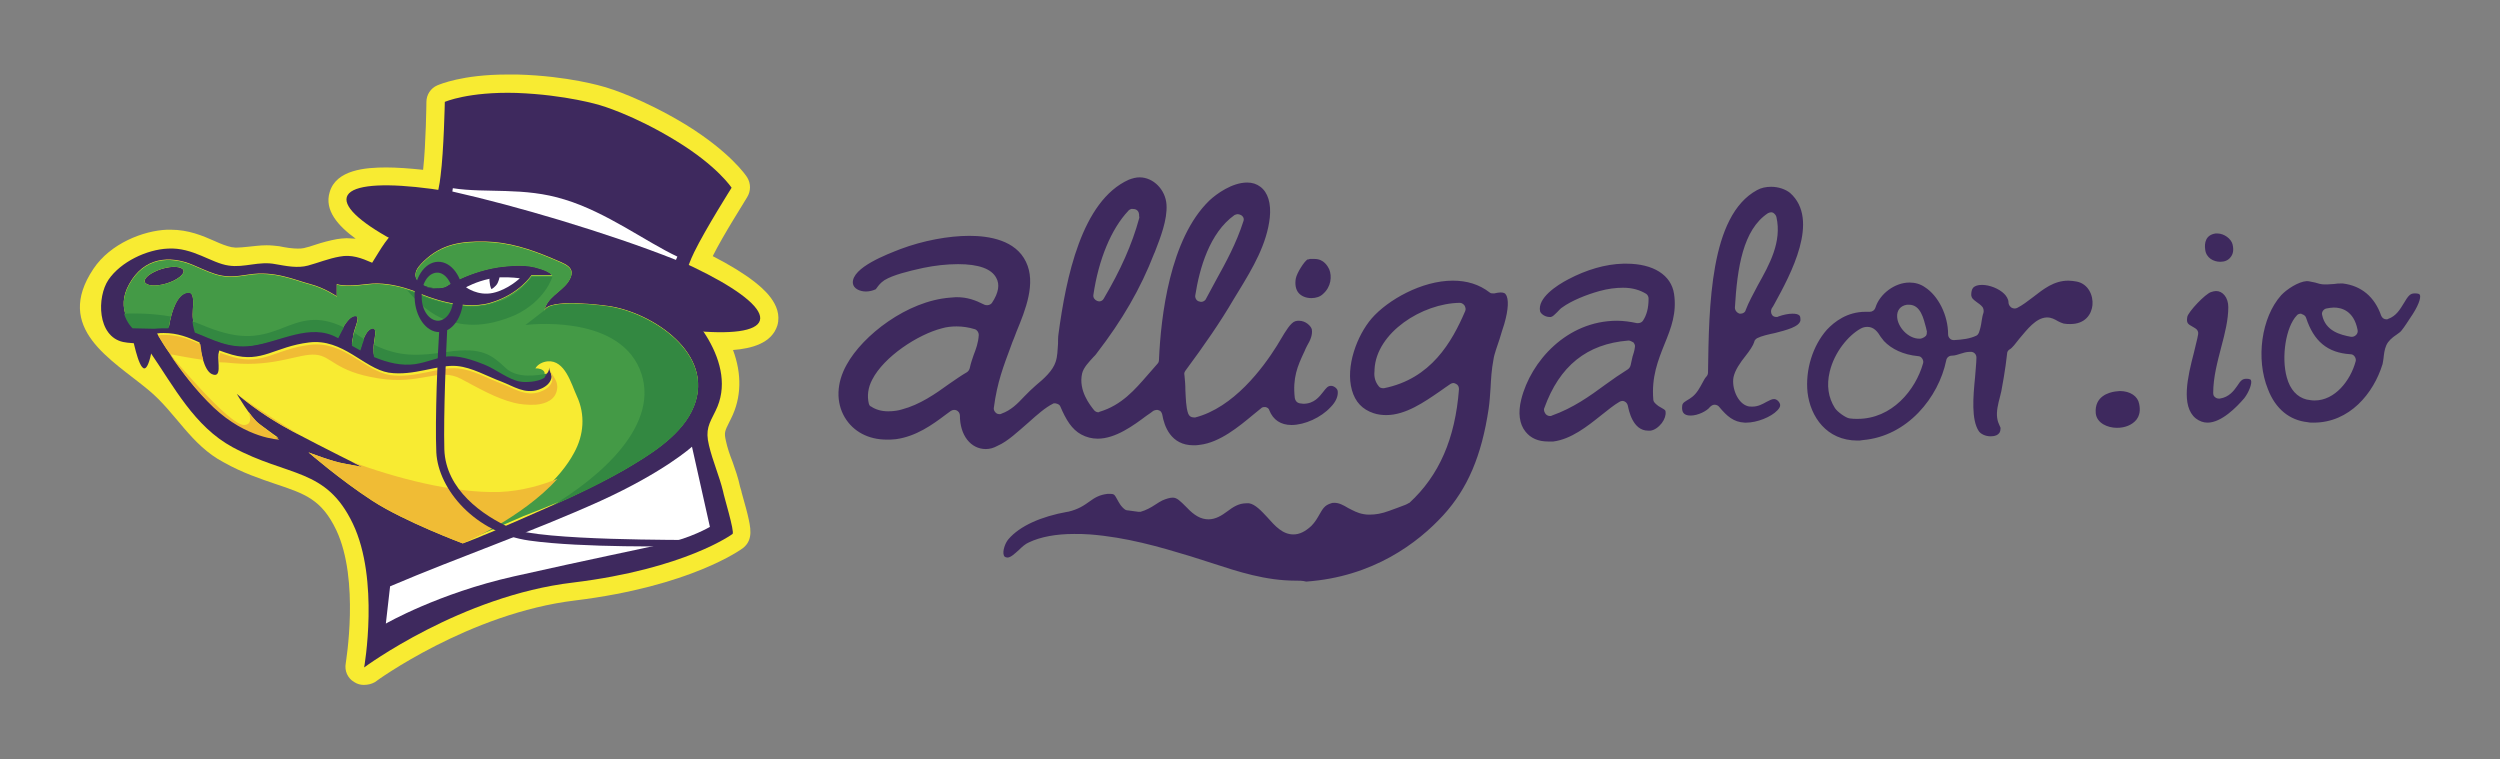 <svg id="Layer_1" xmlns="http://www.w3.org/2000/svg" viewBox="0 0 530 161"><rect x="0" y="0" width="530" height="161" fill="#808080" stroke="none"/><style>.st0{fill:#3E295E;} .st1{fill:#F8EB32;} .st2{fill:none;stroke:#211E1F;stroke-miterlimit:10;} .st3{fill:#FFFFFF;} .st4{fill:#449A46;} .st5{fill:#338841;} .st6{fill:#F0BC35;}</style><path class="st0" d="M274.7 123.1c-6.4 0-12.2-1.9-17.7-3.7-1.5-.5-3.1-1-4.7-1.5-6.6-2-13.5-4-21.2-4.6-1.2-.1-2.3-.1-3.4-.1-3.8 0-7.1.6-9.6 1.8-.7.3-1.4.9-2.1 1.6-.8.7-1.7 1.6-2.4 1.6h-.1c-.6-.1-.6-.3-.7-.5-.3-.9.3-2.6 1-3.4 2.4-2.8 6.9-4.8 12.5-5.8h.1c2.2-.5 3.5-1.4 4.6-2.2 1.1-.8 2.1-1.4 3.8-1.6h.6c.8 0 .9.2 1.4 1.1.4.7.8 1.6 1.8 2.3h.1c.1.1.3.1.4.1.7.1 1.5.2 2.2.3h.5c1.1-.3 2.2-.9 3.1-1.5.6-.4 1.1-.7 1.5-.9.9-.4 1.7-.6 2.2-.6.9 0 1.5.6 3 2.1 1.6 1.7 3 2.5 4.6 2.5 1.5 0 2.8-.8 4-1.7 1.2-.9 2.4-1.7 4-1.7h.6c1.3.2 2.6 1.6 3.9 3 1.6 1.8 3.2 3.6 5.5 3.6 1.3 0 2.5-.6 3.8-1.8.8-.8 1.3-1.7 1.7-2.4.7-1.2 1.1-2 2.5-2.4.2-.1.5-.1.7-.1 1 0 1.9.5 2.9 1.1 1 .5 2 1.1 3.3 1.3.4.1.8.1 1.3.1 1.2 0 2.5-.2 4.1-.8 1.2-.4 2.4-.9 3.5-1.3l.4-.2c.1-.1.2-.1.4-.2 6.3-5.8 9.7-13.6 10.5-24.1 0-.5-.2-.9-.6-1.1-.2-.1-.4-.2-.6-.2-.2 0-.4.1-.6.2-.7.5-1.5 1-2.3 1.6-3.2 2.2-7.2 5-11.3 5-.9 0-1.8-.1-2.7-.4-2.4-.8-3.9-2.4-4.6-4.9-1.4-5 1.1-11.6 4.2-15.2 3.4-3.9 10.6-8 17.2-8 3 0 5.6.8 7.8 2.5.2.2.5.2.7.2h.3c.5-.1.9-.2 1.3-.2.7 0 1 .2 1.1.4.7.9.6 3.2-.3 6.3-.3 1-.7 2.1-1 3.2-.5 1.6-1.1 3-1.3 4.4-.4 2.1-.5 4-.6 5.9-.1 1.5-.2 3-.4 4.4-1.5 10.1-4.5 17-9.6 22.6-5.4 5.9-14.9 13.1-29.1 14.1-.7-.2-1.5-.2-2.2-.2zm34.8-58.9c-8 .1-17.7 6.3-18.1 14.1v.2c-.1.9-.1 2.2.9 3.4.2.3.6.4.9.4h.2c10-2 14.4-9.8 17.2-16.3.2-.4.1-.8-.1-1.2-.2-.3-.6-.6-1-.6zM209 95.2c-3.2 0-5.5-2.9-5.5-7.1 0-.5-.3-.9-.7-1.1-.2-.1-.4-.1-.5-.1-.3 0-.5.1-.7.2-.4.3-.7.5-1.1.8-2.9 2.2-6.3 4.6-10.5 5.2-.7.1-1.4.1-2 .1-3.9 0-7.1-1.7-8.9-4.7-1.9-3.2-1.8-7.3.4-11.2 3.4-6.2 12.8-13.5 21.9-14.2.4 0 .9-.1 1.3-.1 2.4 0 4 .6 6 1.6.2.1.4.1.6.1.4 0 .8-.2 1-.5 1.4-2.1 1.7-3.9.9-5.3-1-1.9-3.7-2.9-8.1-2.9-2.4 0-5 .3-7.4.8-3.2.7-6.4 1.5-8.2 2.6-.9.6-1.3 1.2-1.6 1.6-.1.1-.2.3-.2.3-.6.3-1.4.5-2.1.5-1.3 0-2.7-.6-2.8-1.8-.2-3.3 7.3-6.1 10.1-7.2 4.8-1.8 10.2-2.8 14.6-2.8 4.2 0 9.8.9 12 5.5 2.2 4.5-.1 10.2-2 14.8-.3.8-.6 1.6-.9 2.3l-.4 1.1c-1.4 3.8-2.8 7.3-3.5 12.7-.1.4.1.8.4 1.1.2.2.5.3.8.3.1 0 .3 0 .4-.1 2-.7 3.4-2.1 4.8-3.6l1.3-1.3c.3-.3.8-.7 1.2-1.1 1.7-1.4 3.6-3.1 4.2-5 .4-1.2.4-2.5.5-3.8 0-.7 0-1.4.1-2.1 1.6-11.9 4.9-28.2 14.9-32.7.8-.3 1.5-.5 2.3-.5 2.9 0 5.5 2.6 5.7 5.8.2 3.2-1.3 7-2.5 10.1l-.1.2c-2.9 7.5-6.8 14.2-12.2 21.2-.1.2-.4.5-.7.8-.9 1-2.1 2.2-2.4 3.5-.8 3.6 1.7 6.7 2.5 7.7.2.3.6.5.9.5.1 0 .2 0 .3-.1 4.7-1.4 7.5-4.7 10.2-7.8l2.1-2.4c.2-.2.3-.5.3-.8.4-9.2 2.3-25.7 10.7-33.8 1.5-1.4 4.8-3.8 8-3.8 1.1 0 2 .3 2.8.9 1.6 1.2 2.3 3.5 2 6.5-.6 5.6-3.6 10.7-6.6 15.6-.4.6-.7 1.2-1.1 1.8-2.8 4.8-6.2 9.7-10.2 15.1-.2.3-.3.6-.2.9.1 1 .2 2 .2 3.2.1 1.7.1 3.6.6 5 .2.5.6.8 1.2.8h.3c8.1-2.1 14.3-10.4 17.3-15.2l.9-1.5c.9-1.5 2-3.4 3-3.7.3-.1.5-.1.8-.1 1.4 0 2.5 1.1 2.7 1.8.2 1.2-.3 2.3-1 3.5-.2.4-.4.8-.6 1.3l-.1.2c-1.3 2.8-2.4 5.3-1.9 9.6.1.6.5 1 1 1.1.3 0 .5.1.8.1 2.3 0 3.4-1.5 4.2-2.5.7-.9 1-1.3 1.7-1.3.6 0 1.4.6 1.4 1.2.1 1-.4 2.2-1.5 3.3-2 2.2-5.5 3.8-8.3 3.8-2.3 0-3.9-1.1-4.7-3.1-.1-.4-.4-.6-.8-.7h-.3c-.3 0-.5.1-.7.3-.5.4-1 .8-1.6 1.3-3 2.5-7.1 5.9-11.3 6.4-.5.1-.9.1-1.4.1-4.8 0-6.2-4.1-6.6-6.5-.1-.4-.3-.8-.7-.9-.2-.1-.3-.1-.5-.1s-.5.1-.7.2c-.4.3-.9.7-1.4 1-2.8 2.1-6.6 4.9-10.4 4.9-1.2 0-2.4-.3-3.5-.9-2-1.1-3.2-3.1-4.4-5.9-.1-.3-.4-.5-.7-.6-.1 0-.3-.1-.4-.1-.2 0-.4 0-.5.1-1.6.8-3.3 2.3-5.2 4-2.2 1.9-4.4 4-6.5 4.9-.9.5-1.7.7-2.5.7zm-6.2-26c-1 0-2.1.1-3.1.4-5.1 1.3-12.3 6-14.8 10.9-.9 1.7-1.1 3.5-.7 5.1.1.3.2.5.5.6.9.6 2.1 1 3.6 1 1.2 0 2.3-.2 2.9-.4 3.8-1 7.1-3.3 10-5.4 1.3-.9 2.6-1.8 3.8-2.5.3-.2.5-.5.6-.9.2-1 .5-1.8.8-2.7.5-1.3 1-2.6 1.1-4.3 0-.5-.3-1-.8-1.2-1.3-.4-2.6-.6-3.9-.6zm59.6-23.8c-.2 0-.5.1-.7.2-5.3 3.8-7.4 11.3-8.3 17-.1.6.3 1.2.8 1.3.1 0 .3.1.4.1.4 0 .9-.2 1.1-.7l2.1-3.9c2.1-3.8 4.3-7.8 5.8-12.5.2-.5 0-1-.5-1.3-.2-.1-.5-.2-.7-.2zm-22.2-1.1h-.4c-.2.1-.5.2-.6.4-3.6 3.8-6.3 10.3-7.4 17.8-.1.6.3 1.1.8 1.3.1 0 .3.1.4.1.4 0 .8-.2 1-.6 3.6-6.1 6-11.5 7.5-17 0-.1.1-.3 0-.4.1-1.6-1.1-1.6-1.3-1.6zm88 49.3c-2.1 0-3.7-.7-4.8-2.1-1.3-1.6-1.6-4-.9-6.8 2-8.1 9.7-16.7 20.3-16.7 1.4 0 2.8.2 4.2.5h.3c.4 0 .8-.2 1-.5.8-1.2 1.2-2.7 1.2-4.7 0-.4-.2-.8-.5-1-1.3-.8-2.9-1.3-4.9-1.3-1.5 0-3.2.2-5 .7-2.9.8-6 2.1-7.8 3.4-.5.3-.8.7-1.2 1.1-.5.5-.9.9-1.3 1h-.3c-.9 0-1.8-.6-2-1.2-.6-2.8 3.5-5.5 6-6.8 3.8-2 7.8-3.2 11.6-3.3h.7c5.7 0 9.5 2.4 10.1 6.4.6 4-.6 7.2-2 10.6-1.4 3.5-2.8 7-2.4 11.8 0 .3.2.6.4.8.5.5 1 .8 1.4 1 .7.4.8.5.8.8.1.7-.2 1.6-.8 2.4-.7.9-1.6 1.5-2.4 1.6h-.5c-3.3 0-4.1-4.4-4.3-5.3-.1-.4-.3-.7-.7-.9-.2-.1-.3-.1-.5-.1s-.4.1-.6.2c-1.2.7-2.4 1.7-3.8 2.8-3 2.4-6.4 5.1-10.2 5.6h-1.1zm17.1-21.4h-.1c-8.8.7-14.6 5.4-17.8 14.3-.2.4 0 .9.3 1.3.2.2.5.4.9.4.1 0 .3 0 .4-.1 4.5-1.6 8-4.1 11.4-6.6 1.5-1.1 3.1-2.2 4.7-3.2.3-.2.5-.5.6-.9.1-.6.3-1.2.4-1.8.2-.6.4-1.2.5-2 .1-.4-.1-.7-.3-1-.4-.2-.7-.4-1-.4zm48.5 21.2c-6.6 0-10-5.1-10.6-10.2-.5-4.8 1.1-9.9 4.1-13.3 1.6-1.7 4.3-3.8 8.2-3.8h.9c.5 0 1-.3 1.2-.9.9-2.9 4.1-5.3 7.2-5.3 1.2 0 2.3.3 3.3 1 2.8 1.8 4.9 5.9 4.9 10 0 .3.1.6.4.9.2.2.5.3.8.3h.1c1.8-.1 3.3-.3 4.6-.9.3-.1.5-.4.6-.6.3-.8.5-1.7.6-2.5.1-.6.2-1.3.4-1.8.1-.4 0-.9-.2-1.2-.4-.5-.9-.8-1.3-1.1-.8-.6-1-.8-1.1-1.4 0-.7.1-1.2.4-1.6.4-.4 1-.6 1.9-.6 1.6 0 3.6.8 4.7 1.9.4.4.9 1.1.9 1.8 0 .4.2.8.6 1.1.2.1.4.2.6.2.2 0 .4 0 .6-.1 1.2-.6 2.2-1.4 3.4-2.3 2.2-1.7 4.4-3.5 7.5-3.5.6 0 1.2.1 1.8.2 2.4.5 3.5 2.9 3.3 5-.2 1.9-1.5 4-4.7 4-.4 0-.9 0-1.4-.1-.4-.1-.8-.3-1.2-.5-.7-.4-1.4-.8-2.3-.8h-.1c-2.3.1-4.1 2.5-5.8 4.5-.8 1-1.5 2-2.1 2.3-.3.2-.5.5-.5.9-.2 1.7-.4 3.3-.7 5-.1.6-.2 1.2-.3 1.7-.1.8-.3 1.6-.5 2.4-.4 1.5-.8 3.1-.6 4.5.1.7.3 1.2.5 1.6.1.3.3.5.2.7 0 1.5-1.5 1.6-2.1 1.6-1.1 0-2.1-.5-2.5-1.1-1.6-2.4-1.2-7.3-.8-11.3.1-1.6.3-3.1.3-4.3 0-.6-.4-1.1-1-1.2h-.5c-.6 0-1.3.2-1.9.4-.6.2-1.2.4-1.8.4-.6 0-1.1.4-1.2 1-1.6 7.8-8.2 16.1-17.7 16.9-.4.1-.8.1-1.1.1zm2.1-24.1c-.5 0-1 .1-1.5.4-2.5 1.4-5.5 4.9-6.5 9.1-.7 2.9-.3 5.5 1.1 7.7.5.8 2.3 2.1 3.1 2.2.6.1 1.1.1 1.7.1 7.3 0 12.3-6.1 13.9-11.8.1-.3 0-.7-.2-1-.2-.3-.5-.5-.9-.5-3.1-.3-5.6-1.5-7.2-3.2-.2-.3-.5-.6-.7-.9-.6-1-1.4-2.1-2.8-2.1zm8.8-4.7h-.4c-1.4.2-2.2 1.2-2.1 2.6.1 2.1 2.3 4.6 4.7 4.6.2 0 .4 0 .6-.1.3-.1.6-.3.8-.5.2-.3.2-.6.2-1-.1-.2-.1-.5-.2-.8-.5-1.8-1.1-4.8-3.6-4.8zm44.1 26.1c-2 0-4.3-1-4.5-3.1-.3-3.6 2.8-4.4 4.1-4.6.3 0 .7-.1 1-.1 2.2 0 3.8 1.1 4.1 2.7.3 1.4.1 2.5-.6 3.4-.9 1.1-2.4 1.7-4.1 1.7zm-78.6-1.1h-.3c-2.4-.1-3.8-1.4-5.4-3.3-.2-.3-.6-.5-1-.5s-.7.2-1 .5c-.6.8-2.5 1.8-4.1 1.8-1.6 0-1.8-.9-1.8-1.7 0-.8.2-1 1-1.5.4-.2.8-.5 1.2-.8 1-.8 1.6-2 2.1-2.9.3-.6.6-1.1.8-1.3.2-.2.4-.5.4-.9.2-14.1.4-33.3 10.4-38.7.9-.5 1.9-.7 3-.7 1.5 0 3 .5 4 1.3 6.4 5.7.1 17.3-3.3 23.5-.2.4-.4.7-.6 1-.2.4-.2 1 .1 1.4.2.3.6.4.9.4.1 0 .3 0 .4-.1 1.1-.4 2.2-.6 3-.6.7 0 1.2.1 1.5.4.2.2.2.7.2 1-.2 1.4-3.1 2.1-5.4 2.7-1.4.3-2.8.6-3.8 1.1-.3.2-.6.5-.6.8-.2.7-1 1.9-1.8 2.9-1.2 1.5-2.3 3.1-2.6 4.6-.4 2.3.9 5.5 3 6.1.3.1.7.1 1 .1 1.2 0 2.1-.5 3-1 .6-.3 1.1-.6 1.6-.6.7 0 1.3.8 1.3 1.3 0 .4-.3.8-.6 1.1-1.3 1.4-4.3 2.6-6.6 2.6zm5.3-44.6c-.2 0-.5.1-.7.2-5.3 3.5-6.5 11.6-7 20 0 .6.4 1.1 1 1.3h.2c.5 0 1-.3 1.1-.8.6-1.6 1.6-3.4 2.6-5.3 2.4-4.3 5.1-9.1 3.9-14.4-.1-.4-.4-.7-.7-.9-.1 0-.2-.1-.4-.1zM278 63.2c-1.1 0-2.1-.4-2.7-1.1-.6-.7-.8-1.8-.6-3 .2-1.2 1.8-3.7 2.5-4.1.1 0 .3 0 .5-.1h1c2 0 2.8 1.6 3.1 2.2.6 1.5.4 3.7-1.3 5.2-.6.6-1.5.9-2.5.9zM490.5 89.6c-.4 0-.9 0-1.3-.1-3.8-.4-6.8-2.8-8.4-7-2.6-6.4-1.4-15.2 2.8-19.9 1.2-1.3 3.7-2.9 5.4-3h.1c.5 0 1 .2 1.7.3.6.2 1.3.4 2 .4h.5c.6 0 1.1-.1 1.6-.1.5-.1.9-.1 1.4-.1h.4c3.9.5 6.7 2.8 8.1 6.8.2.5.6.8 1.1.8.1 0 .3 0 .4-.1 1.7-.6 2.5-2 3.3-3.3.9-1.5 1.3-2.1 2.3-2.1.7 0 1 .1 1.1.3.2.3.1 1.6-1.5 4.1l-.2.3c-.6.9-1.6 2.5-2.2 3.2-.2.3-.7.6-1.1.9-.9.6-1.7 1.3-2.1 2.2-.4.9-.5 1.9-.6 2.8-.1.5-.1.9-.2 1.2-1.9 6.2-7 12.4-14.6 12.4zm-2.7-23.1c-.3 0-.7.1-.9.4-2.3 2.4-3.3 8.8-2.1 13.1.7 2.6 2.2 4.2 4.2 4.7.6.1 1.1.2 1.7.2 4.3 0 7.6-4.2 8.7-8.3.1-.3 0-.7-.2-1-.2-.3-.5-.5-.9-.5-4.9-.3-7.8-2.8-9.4-7.7-.1-.4-.5-.7-.9-.8-.1-.1-.2-.1-.2-.1zm7-1.3c-.5 0-1.1.1-1.6.2-.6.1-1.1.8-.9 1.4.7 3.4 3.9 4.2 6.1 4.6h.2c.3 0 .6-.1.9-.4.3-.3.4-.7.3-1.1-.8-4.1-3.5-4.7-5-4.7zM468 89.6c-.9 0-1.7-.3-2.5-.9-3.2-2.6-1.7-8.9-.4-13.9.3-1.4.7-2.7.9-3.9.1-.5-.1-1-.6-1.3-.2-.1-.3-.2-.5-.3-1.1-.6-1.4-.8-1.2-2.1.2-1.1 3.9-5 5.1-5.3.3-.1.7-.2 1-.2.7 0 1.3.3 1.8.9.5.6.8 1.5.8 2.5 0 2.7-.7 5.5-1.5 8.5-.8 3.1-1.7 6.4-1.7 9.7 0 .4.1.7.4.9.2.2.5.3.8.3h.2c2-.3 3-1.7 3.7-2.7.7-1.1 1.1-1.5 1.9-1.5.2 0 .9 0 1 .3.3.6-.4 2.5-1.4 3.8-1.7 2-4.9 5.2-7.8 5.2zm2.7-34.1c-1.4 0-3-.8-3.2-2.6-.2-1.4.1-3.1 2.2-3.4h.4c1.4 0 2.9 1.1 3.2 2.3.3 1.2.1 2.1-.4 2.7-.5.7-1.3 1-2.2 1z"/><g><path class="st1" d="M77.1 145.2c-.7 0-1.4-.2-2-.6-1.4-.8-2.1-2.4-1.8-4 0-.2 3-17.6-2-28.2-3.1-6.5-6.6-7.7-12.9-9.8-3.2-1.1-6.9-2.3-11-4.6-7-3.7-10.1-10.5-15.9-15.3-7.8-6.5-20.2-13-11.7-25.7 3.6-5.4 10.6-8.1 15.6-8.3h.8c3.8 0 6.8 1.3 9.3 2.4 1.3.6 2.6 1.1 3.6 1.3.3 0 .6.1.9.1.8 0 1.7-.1 2.7-.2 1.1-.1 2.4-.3 3.8-.3 1 0 1.8.1 2.7.2 1.4.3 2.8.5 3.9.5.5 0 .9 0 1.3-.1.8-.2 1.6-.4 2.4-.7 1.5-.5 3-.9 4.6-1.2.7-.1 1.4-.2 2.1-.2.7 0 1.3.1 1.9.1-3.7-2.7-6.7-6-5.5-9.9 1.4-4.7 7.5-5.2 12-5.2 2.3 0 4.9.2 7.8.5.6-5.4.7-14.3.7-14.4 0-1.5.9-2.9 2.3-3.5.5-.2 5.3-2.3 14.8-2.3h2.2c10.8.3 18 2.5 18.7 2.7.7.2 7.9 2.4 17.1 8 9.2 5.7 12.6 10.6 12.9 11.1.8 1.3.8 2.9 0 4.2-.5.9-5 7.9-7.3 12.5 3.7 1.9 6.6 3.7 8.8 5.4 1.5 1.2 6.2 4.8 4.9 9.3-1.2 3.8-5.5 4.9-9.4 5.2 1.9 5.1 1.8 10.1-.4 14.5l-.3.6c-1.1 2.2-1.2 2.4-.8 4.2.3 1.4.8 2.9 1.4 4.4.6 1.7 1.2 3.4 1.6 5.3 0 .1.2.6.3 1v.1c.3 1.2.9 3.1 1.3 4.8.6 2.6 1.3 5.3-1 7.1-.4.3-11.1 8.1-35.6 11.1-22.4 2.7-42.2 17.1-42.4 17.3-.7.4-1.5.6-2.4.6z"/><path class="st0" d="M118.9 48.7c10.4 3.1 19.7 6.6 26.3 9.8.5-1.5 1.1-3.3 2-5.1 2.4-4.9 7.9-13.6 7.9-13.6s-3-4.6-11.7-9.9c-9.1-5.6-16.2-7.6-16.2-7.6s-7.1-2.2-17.7-2.6c-10.2-.3-15.2 1.9-15.2 1.9s-.2 10.3-.9 15.7c-.2 1.9-.6 3.7-1.1 5.2 7.3 1.1 16.6 3.2 26.6 6.2z"/><ellipse transform="rotate(-73.357 117.345 54.826)" class="st0" cx="117.3" cy="54.8" rx="8.8" ry="45.7"/><ellipse transform="rotate(-73.357 116.722 55.994)" class="st0" cx="116.7" cy="56" rx="4.9" ry="33.2"/><path class="st0" d="M86.9 47c-.6.2-1.2.5-1.7.9-3 1.9-4.5 5-6.3 7.8-2.3-1-4.4-1.8-6.9-1.3-2.3.4-4.5 1.3-6.7 1.9-2.2.6-4.6.1-6.9-.3-3.5-.7-6.6.8-9.9.3-3.7-.5-7.6-3.9-12.9-3.6-4.5.2-10 2.8-12.6 6.6-2.5 3.7-2.4 12 3.1 13.2 2.4.5 4.1-.2 5.7 2.1 5.1 7.4 9.4 15.8 17.5 20.2 11.9 6.4 19.8 4.3 25.5 16.2 5.7 11.9 2.4 30.5 2.4 30.5s20.5-15.2 44.3-18c23.8-2.9 33.8-10.3 33.8-10.3.5-.4-1.9-8.2-2-9-.8-3.3-2.2-6.4-3-9.8-.8-3.3 0-4.5 1.4-7.3 2.5-5 1.2-10.4-1.5-15.1-2.4-4.2-6.2-7.9-10.8-9.7-8.2-3.2-11-3.7-11-3.7S126.9 49 111.1 47c-5.9-.7-11.7-1.9-17.6-1.4-2.3.2-4.5.5-6.6 1.4z"/><path class="st0" d="M28 71s1.3 7.1 2.6 7.1 2.1-7.1 2.1-7.1H28z"/><path class="st1" d="M111.3 109.7c7.1-3.1 14.3-6.3 21.1-10.2 5.1-3 11.4-6.8 14.2-12.3 5.7-11.3-7.2-20.4-16.8-22.2-1.6-.3-13.9-1.9-14.4.9.4-2.8 3.5-4 5-6.1 2.3-3.3-.9-3.9-3.5-5.1-4.5-1.9-9.1-3.4-14-3.5-5.1-.1-9.3.5-13.1 4.2-.7.7-1.6 1.6-1.7 2.6-.4 2.7 5.1 3.6 6.6 2.6.9-.6 1.9-1.1 2.8-1.5 2.8-1.3 5.8-2.2 8.8-2.6 2.7-.3 5.5-.5 8.1.4.7.2 1.5.5 2.1.9.1 0 .5.5.6.5h-4.4s-2.6 4.1-8.8 5.9c-6.2 1.8-14.4-1.8-14.4-1.8s-6-2.9-11.5-2.2c-5.5.7-6.6 0-6.6 0v2.6s-2.6-1.8-5.7-2.6-7.5-2.9-13-2c-5.5.9-6.6.2-11.7-2s-10.5-1.6-13.6 4c-3.1 5.5.9 9.1.9 9.1l4.6.1c1-.1 2-.1 2.9-.1.3-1.9 1.2-6.1 3.3-7.1 2.8-1.3 1.5 3.2 1.8 5.4.1 1 .3 1.9.5 2.7 3.7 1.4 7.2 3.5 12.1 2.8 5.9-.9 12.3-5 18-1.8.1 0 .2.1.2.1.6-1.3 1.9-4 3.3-4.4 1.8-.5.1 2.5-.1 4-.1.7-.2 1.4-.3 1.9.6.3 1.2.7 1.8 1 .4-1.5 1.1-3.7 2.2-4.2 1.7-.8.6 2.4.6 4 0 .6 0 1.1.1 1.6 2.9 1.2 5.7 1.9 8.6 1.5 5.5-.9 6.3-3.3 14.7.1 2.5 1 5.1 3.2 7.6 3.6 1.6.2 6.4-.1 6.2-2.6.1 1.1.9 1.6.3 2.8-.5 1-1.6 1.6-2.5 1.9-3 1-5.3-.7-7.9-1.7-3-1.1-6.2-3-9.4-3.3-4-.4-9.2 2.2-14.5 1.4-5.3-.9-9.7-7.3-16.9-6.4-7.3.9-9.9 4.4-16.3 2.6-1-.3-1.9-.6-2.7-.9-.1.2-.1.5-.2.8-.2 1.7.8 5.2-1.4 4.2-1.7-.8-2.4-5-2.6-6.7-2.4-1.1-4.6-2-7.6-2-.5 0-.9 0-1.4.1 1.8 3 6.3 10.2 11.8 15.3 7 6.6 13.9 6.8 13.9 6.8s-2-1.4-4-2.9-4.8-6.4-4.8-6.4 4.8 4.2 11.9 8c7 3.7 14.7 7.5 14.7 7.5s-1.1-.2-3.7-.7c-2.6-.4-7.7-2.4-7.7-2.4s6.8 5.9 13.6 10.3 19.1 9 19.1 9 2.6-.8 13.2-5.5zm-76-49.6c-2.3.7-4.3.5-4.6-.3-.3-.9 1.4-2.1 3.6-2.8 2.3-.7 4.3-.5 4.6.3.3.8-1.3 2.1-3.6 2.8z"/><path class="st3" d="M96 39.9c0 .2-.1.5-.1.7 7.1 1.6 14.9 3.7 22.9 6.1 8.9 2.7 17.2 5.5 24.5 8.4.1-.2.2-.5.3-.7-6.6-3.1-15-9.4-23.9-12.1-8.6-2.7-16.6-1.3-23.7-2.4zM98.8 60.9s2.5 1.9 5.7 1.2 5.7-3.1 5.7-3.1-1.9-.3-4.3-.2c-.1.4-.2.8-.4 1.2-.4.8-1.3 1.3-1.3 1.3s-.3-.4-.4-1.5c0-.3-.1-.5 0-.7-2.9.6-5 1.8-5 1.8zM146.7 94.7s-5.8 5.3-19.4 11.5c-14.6 6.6-29.8 11.8-44.6 18.1l-.9 7.9s11.1-6.4 27.1-10c16-3.6 26.9-5.8 32.2-7 5.3-1.1 9.4-3.5 9.4-3.5l-3.8-17z"/><path class="st4" d="M132.4 99.6c5.1-3 11.4-6.8 14.2-12.3 5.7-11.3-7.2-20.4-16.8-22.2-1.6-.3-13.9-1.9-14.4.9.4-2.8 3.5-4 5-6.1 2.3-3.3-.9-3.9-3.5-5.1-4.5-1.9-9.1-3.4-14-3.5-5.1-.1-9.3.5-13.1 4.2-.7.7-1.6 1.6-1.7 2.6-.4 2.7 5.1 3.6 6.6 2.6.9-.6 1.9-1.1 2.8-1.5 2.8-1.3 5.8-2.2 8.8-2.6 2.7-.3 5.5-.5 8.1.4.7.2 1.5.5 2.1.9.1 0 .5.5.6.5h-4.4s-2.6 4.1-8.8 5.9c-6.2 1.8-14.4-1.8-14.4-1.8s-6-2.9-11.5-2.2c-5.5.7-6.6 0-6.6 0v2.6s-2.6-1.8-5.7-2.6-7.5-2.9-13-2c-5.5.9-6.6.2-11.7-2s-10.5-1.6-13.6 4c-3.1 5.5.9 9.1.9 9.1l4.6.1c1-.1 2-.1 2.9-.1.3-1.9 1.2-6.1 3.3-7.1 2.8-1.3 1.5 3.2 1.8 5.4.1 1 .3 1.9.5 2.7 3.7 1.4 7.2 3.5 12.1 2.8 5.9-.9 12.3-5 18-1.8.1 0 .2.1.2.1.6-1.3 1.9-4 3.3-4.4 1.8-.5.1 2.5-.1 4-.1.7-.2 1.4-.3 1.9.6.3 1.2.7 1.8 1 .4-1.5 1.1-3.7 2.2-4.2 1.7-.8.6 2.4.6 4 0 .6 0 1.1.1 1.6 2.9 1.2 5.7 1.9 8.6 1.5 5.5-.9 6.3-3.3 14.7.1 2.5 1 5.1 3.2 7.6 3.6 1.3.2 3.1.1 4.3-.4 1.9-.9.7-2.2-1-2.1.5-.9 1.6-1.4 2.6-1.5 3.7-.3 5 4.8 6.2 7.4 1.8 3.9 1.5 8.2-.6 12-6.1 11.4-23.9 18.9-23.9 18.9s2.6-.8 13.2-5.5c7.4-2.8 14.6-6 21.4-9.8zM35.3 60.1c-2.3.7-4.3.5-4.6-.3-.3-.9 1.4-2.1 3.6-2.8 2.3-.7 4.3-.5 4.6.3.3.8-1.3 2.1-3.6 2.8z"/><path class="st5" d="M93.3 67.3c-2.8-1.3-5.5-4-7-5.8 1.8.6 3.1 1.2 3.1 1.2s8.3 3.5 14.4 1.8c.6-.2 1.1-.3 1.6-.5.2-.1.4-.1.6-.2h.1c.2-.1.3-.1.5-.2h.1c4.2-2 6-4.9 6-4.9h4.4s-1.5 5.1-7.9 8.1c-6.5 2.8-11.5 2.5-15.9.5zm-.6-6.1l-2.7-.5c.8.3 1.8.5 2.7.5zm37 3.9c-1.4-.3-10.1-1.4-13.2-.1l-.2.1-.8.6c-.1.1-.1.2-.2.4 0-.1 0-.2.1-.3l-4 3.1s19.2-2.5 24.2 9.3c4.9 11.7-8.6 23.1-18.7 29.1 5.3-2.3 10.5-4.8 15.5-7.7 5.1-3 11.4-6.8 14.2-12.3 5.7-11.3-7.3-20.4-16.9-22.2zm-58.2 6.5c.1 0 .2.1.2.1.3-.6.7-1.4 1.2-2.3-5.6-2.7-8.9-1.5-13.4.3-5.2 2-9.1 2.4-16.9-.9-.6-.2-1.2-.5-1.8-.7.1.9.3 1.7.5 2.4 3.7 1.4 7.2 3.5 12.1 2.8 6-.8 12.4-4.9 18.1-1.7zm-35.8-2c.1-.7.3-1.6.5-2.5-4-.7-7.8-.7-9.9-.6.6 2 1.8 3.1 1.8 3.1l4.6.1c1-.1 2-.1 3-.1zm41.5 2.3c-.5-.3-.9-.6-1.4-.9-.2-.2-.5-.3-.7-.4-.1.3-.2.5-.2.8-.1.7-.2 1.4-.3 1.9.6.3 1.2.7 1.8 1 .2-.7.5-1.6.8-2.4zM88 77.2c5.5-.9 6.3-3.3 14.7.1 2.5 1 5.1 3.2 7.6 3.6 1.1.2 3.7.1 5.1-.8.2-.3.3-.6.5-.9-1.8.4-6.2 1.1-8.6-1.1-3-2.8-5-4.6-12.5-3.5-6.2.9-10.1 1.1-15.5-1.5 0 .4-.1.7-.1 1 0 .6 0 1.1.1 1.6 2.9 1.2 5.8 1.9 8.7 1.5z"/><path class="st6" d="M109.5 110.5c.1 0 .1 0 .2-.1-.1 0-.1.1-.2.1zM98.2 115.2zM98.4 115.1s-.1 0 0 0c-.1 0 0 0 0 0zM98.6 115zM98.9 114.9h-.1.1zM49.4 77c9 .8 14-2.1 17.5-1.8 3.5.3 4 3.5 13.2 5s12.8-2.4 17.6.1c3.6 1.9 7.3 4.1 11.3 5.1 1.2.3 2.9.5 4.6.4 2.2-.2 4.2-1.1 4.5-3.3.3-1.8-1-2.7-1.5-4.1.2 1 .8 1.8.3 2.8-.5 1-1.6 1.6-2.5 1.9-3 1-5.3-.7-7.9-1.7-3-1.1-6.2-3-9.4-3.3-4-.4-9.2 2.2-14.5 1.4-5.3-.9-9.7-7.3-16.9-6.4-7.3.9-9.9 4.4-16.3 2.6-1-.3-1.9-.6-2.7-.9-.1.2-.1.5-.2.8v1.2c.9 0 1.9.1 2.9.2zM42.5 73c-2.4-1.1-4.6-2-7.6-2-.5 0-.9 0-1.4.1.6 1 1.4 2.4 2.6 4 1.7.3 4.1.8 7 1.2-.4-1.3-.5-2.5-.6-3.3zM52.7 87.3c.5 1.4.6 2.7-.9 2.8-3.2.2-15.7-15-15.8-15 2.3 3.4 5.6 7.8 9.3 11.3 7 6.6 13.9 6.8 13.9 6.8S57 91.4 55 89.9c-.7-.5-1.6-1.6-2.3-2.6zM62 91.4c.5.2.9.5 1.4.7-6.6-3.9-12.5-8-12.5-8.1 1.7 1.5 5.7 4.6 11.1 7.4zM118.2 101.5c-3.2 1.3-7.5 2.6-12.3 2.8-9.9.3-22.5-3.1-31.3-6.4 1.3.7 2.2 1.1 2.2 1.1s-1.1-.2-3.7-.7c-2.6-.4-7.7-2.4-7.7-2.4s6.8 5.9 13.6 10.3 19.1 9 19.1 9 12.5-5.3 20.1-13.7zM99.9 114.5c-.1 0-.1 0-.2.1.1 0 .1 0 .2-.1zM105.5 112.2c-.2.1-.3.1-.5.2.2 0 .4-.1.5-.2zM99.4 114.7h-.1c0 .1 0 .1.1 0zM104.2 112.8c-.1.1-.3.1-.4.2.1-.1.3-.2.4-.2zM108.8 110.8c-.3.1-.6.3-.9.4.3-.1.6-.3.9-.4zM107 111.6l-.6.3.6-.3zM101.2 114c-.1 0-.1.1-.2.1.1 0 .1-.1.2-.1zM100.5 114.3c-.1 0-.1 0-.2.1.1-.1.1-.1.2-.1zM102.1 113.7c-.1 0-.2.1-.3.1.1-.1.2-.1.3-.1zM103.1 113.2c-.1 0-.2.1-.3.1.1 0 .2 0 .3-.1z"/><path class="st0" d="M108.4 112c-6.1-2.7-13.9-8.2-14.2-16.7-.2-7.3.4-21.5.6-25.3 2-1 3.5-3.9 3.4-7.2-.1-4.1-2.5-7.4-5.4-7.3-2.8.1-5.1 3.5-4.9 7.6.1 4 2.4 7.3 5.2 7.3-.3 4-.9 18.7-.6 25.5.4 7.9 8.3 17.1 19.7 18.7 11.2 1.6 32 1.2 32 1.2l1.9-1.3c0-.1-31.6.2-37.7-2.5zm-19-49c-.1-2.8 1.3-5.1 3.2-5.2 1.8-.1 3.4 2.2 3.5 5 .1 2.8-1.3 5.1-3.2 5.2-1.9 0-3.5-2.2-3.5-5z"/></g></svg>
